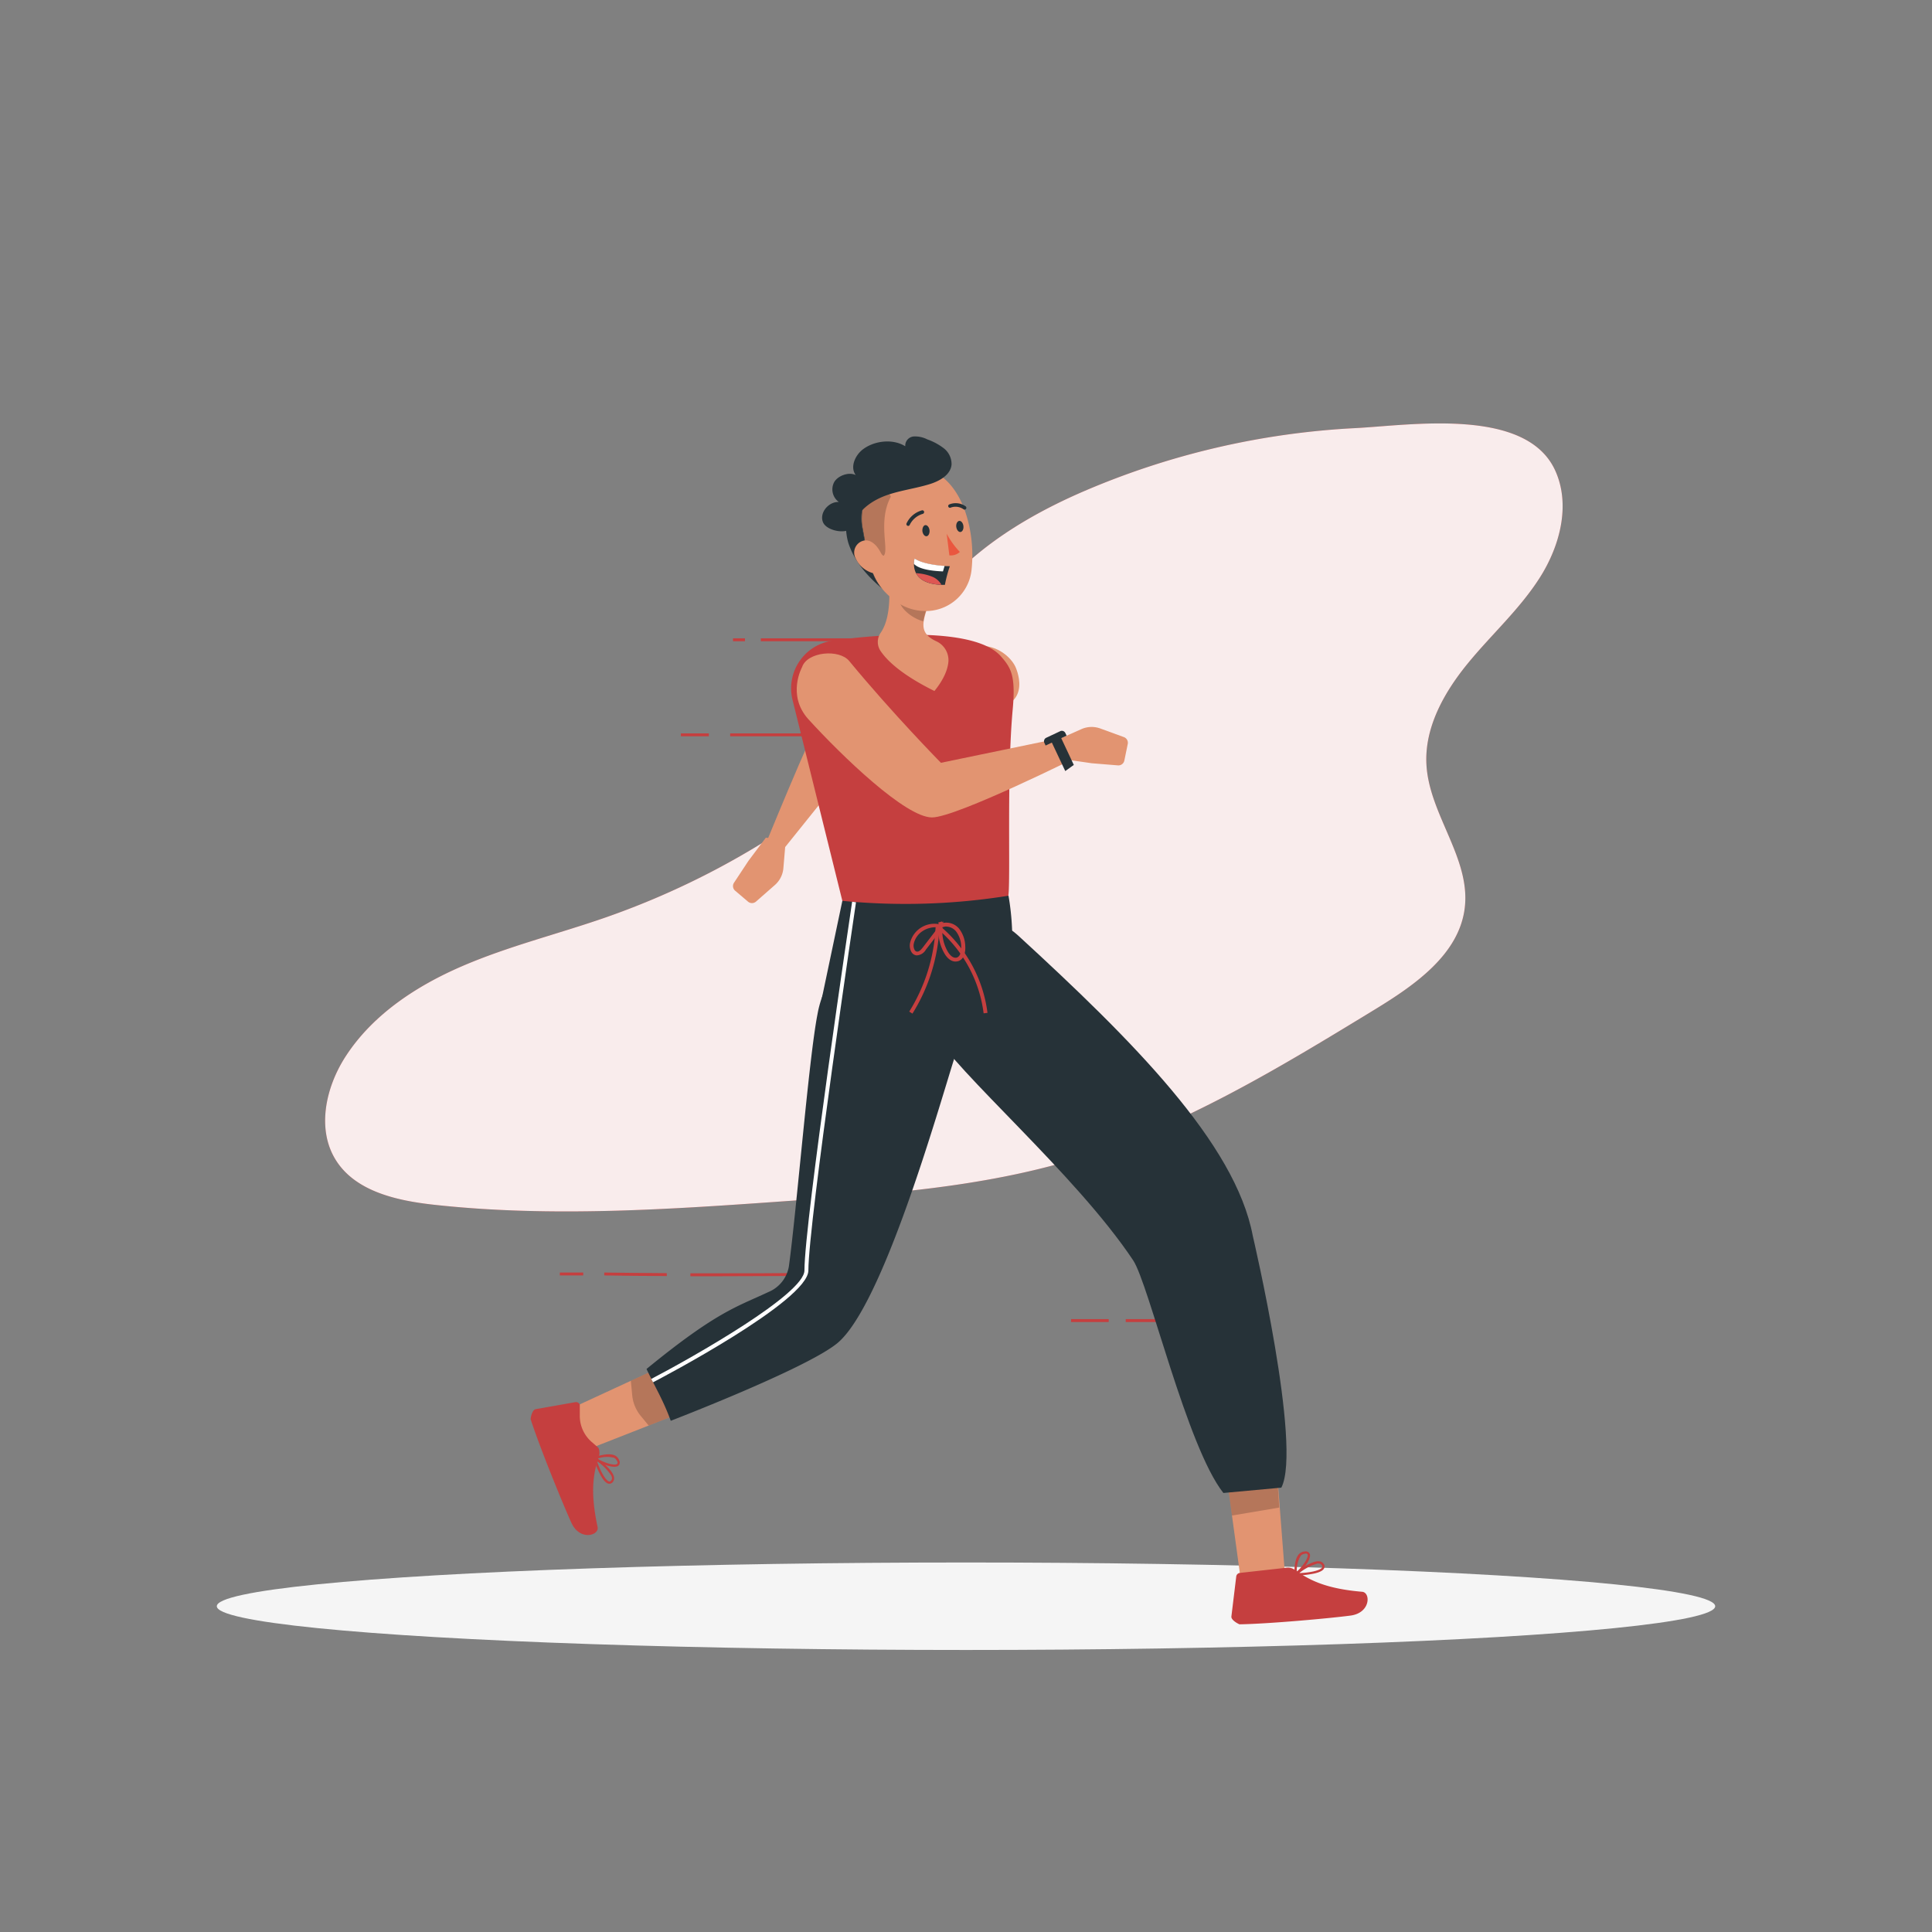 <svg xmlns="http://www.w3.org/2000/svg" viewBox="0 0 500 500"><rect x="0" y="0" width="500" height="500" fill="#808080" stroke="none"/><g id="freepik--background-simple--inject-157"><path d="M280.26,127.24c-19.55,8.47-39,21.56-45.91,41.71-2.62,7.66-3.29,16-7.07,23.17-3.62,6.87-9.77,12-16,16.61a207.84,207.84,0,0,1-54.7,28.76c-12.26,4.26-24.93,7.37-36.85,12.5s-23.29,12.57-30.32,23.47c-5.16,8-7.54,18.9-2.4,26.92s15.79,10.36,25.33,11.41c30.5,3.34,61.32,1.17,91.93-1,24.7-1.76,49.63-3.55,73.36-10.63,28-8.34,53.27-23.71,78.2-38.92,10.38-6.34,21.86-14.3,23.26-26.39,1.48-12.75-9.14-24-9.92-36.83-.59-9.69,4.56-18.84,10.72-26.36s13.51-14.09,18.7-22.31,7.93-18.86,3.85-27.68c-7.6-16.41-37.51-11.6-51.72-10.87A204.21,204.21,0,0,0,280.26,127.24Z" style="fill:#C53F3F"></path><path d="M280.26,127.24c-19.55,8.47-39,21.56-45.91,41.71-2.62,7.66-3.29,16-7.07,23.17-3.62,6.87-9.77,12-16,16.61a207.84,207.84,0,0,1-54.7,28.76c-12.26,4.26-24.93,7.37-36.85,12.5s-23.29,12.57-30.32,23.47c-5.16,8-7.54,18.9-2.4,26.92s15.79,10.36,25.33,11.41c30.5,3.34,61.32,1.17,91.93-1,24.7-1.76,49.63-3.55,73.36-10.63,28-8.34,53.27-23.71,78.2-38.92,10.38-6.34,21.86-14.3,23.26-26.39,1.48-12.75-9.14-24-9.92-36.83-.59-9.69,4.56-18.84,10.72-26.36s13.51-14.09,18.7-22.31,7.93-18.86,3.85-27.68c-7.6-16.41-37.51-11.6-51.72-10.87A204.21,204.21,0,0,0,280.26,127.24Z" style="fill:#fff;opacity:0.9"></path></g><g id="freepik--Shadow--inject-157"><ellipse id="freepik--path--inject-157" cx="250" cy="415.69" rx="193.89" ry="11.32" style="fill:#f5f5f5"></ellipse></g><g id="freepik--Character--inject-157"><rect x="176.21" y="189.8" width="7.24" height="0.75" style="fill:#C53F3F"></rect><rect x="188.97" y="189.8" width="18.67" height="0.75" style="fill:#C53F3F"></rect><path d="M186.09,330.29h-7.42v-.75c12.4,0,25.09,0,37.72-.2v.75C206.29,330.22,196.12,330.29,186.09,330.29Z" style="fill:#C53F3F"></path><path d="M172.57,330.24c-5.33,0-10.78-.08-16.19-.16v-.75c5.41.08,10.85.13,16.18.16Z" style="fill:#C53F3F"></path><rect x="144.88" y="329.33" width="6.06" height="0.75" style="fill:#C53F3F"></rect><rect x="196.9" y="165.2" width="24.03" height="0.75" style="fill:#C53F3F"></rect><rect x="189.7" y="165.2" width="3.1" height="0.75" style="fill:#C53F3F"></rect><rect x="291.34" y="341.39" width="17.29" height="0.75" style="fill:#C53F3F"></rect><rect x="277.19" y="341.39" width="9.74" height="0.75" style="fill:#C53F3F"></rect><path d="M256.14,183.59c-14,1.24-33.25,7.41-32.8,10.56L203.2,219.22l-6.31,2.34s13.21-32.69,16.64-38.06c2.4-3.75,25.56-11.46,37.67-15.8,5.23-1.88,10,1.69,11.52,4.71C262.72,172.41,267.74,182.57,256.14,183.59Z" style="fill:#e29471"></path><path d="M203.2,219.22l-.46,5.46a6.53,6.53,0,0,1-2.21,4.37l-4.89,4.29a1.58,1.58,0,0,1-2.06,0l-3.32-2.82a1.57,1.57,0,0,1-.3-2.07l3.73-5.65,4.5-6S203.37,217.12,203.2,219.22Z" style="fill:#e29471"></path><path d="M180.64,363.93l-27.91,10.94c-.81-.7-5.56-10.09-5.56-10.09l24.75-11.43Z" style="fill:#e29471"></path><path d="M153.64,377.46a.31.31,0,0,1,.12-.32.32.32,0,0,1,.35,0c.17.12,4.37,2.94,4.78,5.08a1.48,1.48,0,0,1-.19,1.16,1.11,1.11,0,0,1-1.16.6c-.86-.11-1.75-1.41-2.46-2.87A20.07,20.07,0,0,1,153.64,377.46Zm4.51,4.35a13.45,13.45,0,0,0-3.64-3.65c.74,2.23,2.18,5.08,3.17,5.25.13,0,.32,0,.56-.36a.87.87,0,0,0,.12-.7,2.79,2.79,0,0,0-.2-.55Z" style="fill:#C53F3F"></path><path d="M153.69,377.27a.28.28,0,0,1,.23-.2c.14,0,3.31-1.25,5.22-.4a2.2,2.2,0,0,1,1.12,1.31,1.1,1.1,0,0,1-.26,1.37c-1.17.85-4.94-.64-6.23-1.7l-.08-.1Zm5.17,0a7,7,0,0,0-4.22.23c1.54,1,4.41,1.92,5.06,1.36.06-.05.23-.17.05-.66l-.12-.15A1.54,1.54,0,0,0,158.86,377.24Z" style="fill:#C53F3F"></path><path d="M154.87,374.69l-1.74-1.51a8.94,8.94,0,0,1-3.08-6.68l0-3a1.07,1.07,0,0,0-1.22-.61l-10.22,1.8c-1,.26-1.32,2.51-1.27,2.62,2.29,7.13,8.35,22,10.54,26.79s7.25,3.27,6.78,1.1c-2.09-9.71-.94-14.26.31-18.23A3.12,3.12,0,0,0,154.87,374.69Z" style="fill:#C53F3F"></path><g style="opacity:0.2"><path d="M163.26,357.35l8.66-4,8.72,10.58-12.77,5-2.06-2.51a9.81,9.81,0,0,1-2.19-5.29Z"></path></g><path d="M213.46,256.23a27.94,27.94,0,0,0-1.91,6.34c-2.24,11.47-5.36,50.38-7.39,65.17a8.74,8.74,0,0,1-5.33,6.65c-8.07,3.8-13.31,5-31.51,19.9,2.19,4.66,4.28,7.94,6.27,13.41,0,0,35.08-13.48,43.1-20.08,11.81-9.72,26.19-60.8,30.37-74,2.37-7.48,5.11-16.43.74-22.89C245.34,247.11,221.36,236.09,213.46,256.23Z" style="fill:#263238"></path><path d="M259,169.82c2.65,3,3.89,5,3.09,13.76-1.57,17-.53,44.06-1.13,48.23C260,238.17,224.5,239,218,233.14l-12.89-52a12.45,12.45,0,0,1,10.27-15.32C218.33,165.37,250.94,160.79,259,169.82Z" style="fill:#C53F3F"></path><path d="M261,231.81h0a66.52,66.52,0,0,1,.7,17.42,39.9,39.9,0,0,0,8.32,28h0s-46.37-6.75-57.35-18.77L218,233.14A168.35,168.35,0,0,0,261,231.81Z" style="fill:#263238"></path><path d="M228.78,152.71l-.76-.62s0,0,0,0c-2.22-2.81-3.08-6-4-11-.25-1.29-.5-2.68-.78-4.22a13.5,13.5,0,0,1,.2-6.16,14.22,14.22,0,0,1,1.22-3c1.19,4.44,1.36,9.05,1.77,13.6A39.71,39.71,0,0,0,228.78,152.71Z" style="fill:#263238"></path><path d="M229.77,147.35c.56,5.12.95,12.29-1.81,16.35a4.17,4.17,0,0,0-.13,4.68c1.63,2.47,5.37,6.18,14,10.45,2.53-3.12,3.45-5.66,3.62-7.59a5.38,5.38,0,0,0-3.16-5.29c-4.14-1.94-3.69-4.42-2.41-8.29Z" style="fill:#e29471"></path><path d="M233.86,151.51l5.91,6.15a18.66,18.66,0,0,0-.8,3.13c-2.39-.55-6-3-6.32-5.68A8,8,0,0,1,233.86,151.51Z" style="opacity:0.2;isolation:isolate"></path><path d="M251.46,147.25a11.92,11.92,0,0,1-11.76,10.89h-.08a13.14,13.14,0,0,1-6.56-1.72A14.18,14.18,0,0,1,231,155c-.28-.22-.54-.45-.79-.66a17.17,17.17,0,0,1-2.14-2.25s0,0,0,0c-2.22-2.81-3.08-6-4-11-.25-1.29-.5-2.68-.78-4.22a13.5,13.5,0,0,1,.2-6.16,14.22,14.22,0,0,1,1.22-3,11,11,0,0,1,.77-1.23,13,13,0,0,1,14.15-5.14c4.46,1.19,7.53,4.81,9.47,9.25.19.44.37.89.54,1.34A35.51,35.51,0,0,1,251.46,147.25Z" style="fill:#e29471"></path><path d="M238.71,137.45c.1.79.59,1.39,1.09,1.33s.85-.77.76-1.56-.6-1.38-1.1-1.32S238.66,136.7,238.71,137.45Z" style="fill:#263238"></path><path d="M247.48,136.35c.11.81.6,1.39,1.1,1.33s.85-.77.75-1.56-.59-1.38-1.09-1.31S247.39,135.56,247.48,136.35Z" style="fill:#263238"></path><path d="M245,138.13a21.45,21.45,0,0,0,3.41,4.71,3.41,3.41,0,0,1-2.72.88Z" style="fill:#ea573f"></path><path d="M235,136.11a.46.46,0,0,0,.45-.31,5.45,5.45,0,0,1,3.37-2.81.49.49,0,0,0,.33-.58.45.45,0,0,0-.55-.33h0a6.25,6.25,0,0,0-4,3.4.46.46,0,0,0,.28.59h0A.32.32,0,0,0,235,136.11Z" style="fill:#263238"></path><path d="M249.61,131.89a.5.5,0,0,0,.42-.22.48.48,0,0,0-.15-.65,4.45,4.45,0,0,0-4.22-.47.45.45,0,0,0-.23.59s0,0,0,0a.45.45,0,0,0,.6.23h0a3.59,3.59,0,0,1,3.3.41A.5.5,0,0,0,249.61,131.89Z" style="fill:#263238"></path><path d="M228.78,143.74c-.41.54-1.73-2.34-2.4-2.48a9.73,9.73,0,0,0-2.41-.19c-.25-1.29-.5-2.68-.78-4.22a13.5,13.5,0,0,1,.2-6.16,14.22,14.22,0,0,1,1.22-3q-.09-.37-.21-.75h0a6.24,6.24,0,0,1,1-.48,4.59,4.59,0,0,1,2.43-.25,3.9,3.9,0,0,1,2.72,2.33C227.17,134.81,230.05,142.08,228.78,143.74Z" style="opacity:0.2;isolation:isolate"></path><path d="M228,152.07c-3.71-3.14-7-7-8.48-11.66a15.3,15.3,0,0,1,3.95-15c.3-.29.8-.16,1.18,0s-.55.48-.44.8.13.45.19.66.15.5.21.75a14.22,14.22,0,0,0-1.22,3,13.5,13.5,0,0,0-.2,6.16c.28,1.54.53,2.93.78,4.22C224.92,146.05,225.78,149.26,228,152.07Z" style="fill:#263238"></path><path d="M221.51,144.66a7,7,0,0,0,4,3.54c2.31.76,3.58-1.31,3-3.6-.52-2.06-2.32-4.93-4.68-4.74a3.18,3.18,0,0,0-2.31,4.8Z" style="fill:#e29471"></path><path d="M330.26,377.92l2.31,29.89c-.91.57-10.88,5.22-11.28,2.37-1.2-8.71-3.69-27-3.69-27Z" style="fill:#e29471"></path><path d="M335.31,407.7a.31.31,0,0,1-.27-.21.3.3,0,0,1,.1-.33c.16-.14,4.09-3.32,6.25-3.1a1.48,1.48,0,0,1,1.06.53,1.1,1.1,0,0,1,.23,1.28c-.35.8-1.85,1.27-3.46,1.52A20.49,20.49,0,0,1,335.31,407.7Zm5.48-3a13.43,13.43,0,0,0-4.56,2.41c2.35-.06,5.5-.59,5.95-1.49.05-.13.09-.31-.18-.65a.92.92,0,0,0-.63-.32,2.92,2.92,0,0,0-.59,0Z" style="fill:#C53F3F"></path><path d="M335.14,407.59a.27.27,0,0,1-.12-.27c0-.15-.23-3.54,1.14-5.11a2.2,2.2,0,0,1,1.58-.69,1.1,1.1,0,0,1,1.24.65c.47,1.36-2.06,4.54-3.45,5.46l-.12.05Zm1.48-4.94a7,7,0,0,0-1,4.09c1.38-1.18,3.13-3.66,2.78-4.43,0-.07-.09-.27-.62-.25l-.17.08A1.5,1.5,0,0,0,336.62,402.65Z" style="fill:#C53F3F"></path><path d="M333,405.72l-12.12,1.35a1.07,1.07,0,0,0-.95,1l-1.25,10.3c-.06,1,2,2,2.12,2,7.49-.11,23.46-1.56,28.71-2.26s5.24-6,3-6.16c-9.9-.84-13.92-3.26-17.35-5.62A3,3,0,0,0,333,405.72Z" style="fill:#C53F3F"></path><g style="opacity:0.2"><polygon points="318.84 392.22 317.6 383.17 330.26 377.92 331.06 390.16 318.84 392.22"></polygon></g><path d="M241.06,266.35c6.36,11.23,37.28,37.43,52.2,59.82,4.07,6.12,13.9,48.27,23.35,60.21l15-1.38c5.43-10.56-7.39-65.16-7.39-65.16-4.51-24-31.26-50.7-60.75-77.75-4.95-4.53-12.31-5.9-19.72-1.49C242.37,241.4,234.9,255.45,241.06,266.35Z" style="fill:#263238"></path><path d="M247.75,248.79c-1.18.27-2.41-.47-3.31-2a11.42,11.42,0,0,1-1.56-5.25l-3.27,4.24a2.85,2.85,0,0,1-2.41,1.47,1.74,1.74,0,0,1-1.23-.73,3.3,3.3,0,0,1-.44-2.52,6.46,6.46,0,0,1,7.41-4.83l-.12-.43,1-.27.06.24.22-.28,0,.42a4.33,4.33,0,0,1,4.1,1.47,7.74,7.74,0,0,1,1.61,4.62c.1,1.53-.36,3.46-1.95,3.84Zm-3.84-8.88,0,.2a10.47,10.47,0,0,0,1.39,6.19c.52.88,1.34,1.74,2.26,1.53,1.07-.26,1.26-1.9,1.2-2.83a6.73,6.73,0,0,0-1.37-4,3.47,3.47,0,0,0-2.8-1.21l-.64.16Zm-3.28.25a5.39,5.39,0,0,0-1.8.77,5.23,5.23,0,0,0-2.34,3.27,2.38,2.38,0,0,0,.27,1.74.8.8,0,0,0,.55.34c.56.06,1.08-.52,1.53-1.1l3.83-5-.18,0-.05-.18A4.81,4.81,0,0,0,240.63,240.16Z" style="fill:#C53F3F"></path><path d="M236.14,262.32l-.83-.52A45.37,45.37,0,0,0,242.13,240l1,0A46.37,46.37,0,0,1,236.14,262.32Z" style="fill:#C53F3F"></path><path d="M255.56,262.13l-1,.12a34.07,34.07,0,0,0-11.51-21.51l.64-.74A35.07,35.07,0,0,1,255.56,262.13Z" style="fill:#C53F3F"></path><path d="M169,357.74l-.45-.87c11-5.75,39.64-22,39.64-28.09,0-12.49,12.22-94.59,12.34-95.41l1,.14c-.12.83-12.32,82.86-12.32,95.27C209.21,336.68,170.67,356.89,169,357.74Z" style="fill:#fff"></path><path d="M207.57,172.66c1.32-4,9.59-4.76,12.2-1.6,11.25,13.65,23.74,26.35,23.74,26.35l31.35-6.49,5.09,4.41s-32.37,16.21-38.75,16.22c-6.84,0-23.32-15.89-32-25.42C203.57,179.88,207.57,172.66,207.57,172.66Z" style="fill:#e29471"></path><path d="M274.86,190.92l5-2.22a6.52,6.52,0,0,1,4.89-.17l6.11,2.23a1.57,1.57,0,0,1,1,1.79l-.88,4.27a1.56,1.56,0,0,1-1.67,1.26l-6.75-.55-7.41-1.07S272.94,191.77,274.86,190.92Z" style="fill:#e29471"></path><polygon points="277.9 197.96 275.69 199.55 271.81 191.32 274.24 190.18 277.9 197.96" style="fill:#263238"></polygon><path d="M270.92,190h4a1,1,0,0,1,1,1v.75a0,0,0,0,1,0,0h-6a0,0,0,0,1,0,0v-.75A1,1,0,0,1,270.92,190Z" transform="translate(-55.3 134.54) rotate(-25.23)" style="fill:#263238"></path><path d="M220.77,136c1.14-3.8,4.74-6.39,8.46-7.75s7.73-1.81,11.51-3c2.51-.8,5.27-2.38,5.52-5a5.18,5.18,0,0,0-2-4.23,15.51,15.51,0,0,0-4.26-2.3,6.94,6.94,0,0,0-3.58-.76,2.39,2.39,0,0,0-2.14,2.53c-3.2-2-8-1.47-11,.83-2,1.55-3.33,4.58-1.82,6.63-1.74-.88-4.58.12-5.56,1.8a4,4,0,0,0,1.19,5.16c-2.65-.11-5.1,2.79-4.1,5.24S220,138.53,220.77,136Z" style="fill:#263238"></path><path d="M245.82,146.53a34.41,34.41,0,0,0-1.28,4.83l-.89,0c-4-.15-5.78-1.53-6.57-3a5.13,5.13,0,0,1-.55-2.38,4.92,4.92,0,0,1,.17-1.38c2.06,1.34,5.77,1.76,7.76,1.9C245.29,146.53,245.82,146.53,245.82,146.53Z" style="fill:#263238"></path><path d="M244.46,146.46l-.42,1.42c-3.75-.15-6.37-.76-7.51-1.94a4.92,4.92,0,0,1,.17-1.38C238.76,145.9,242.47,146.32,244.46,146.46Z" style="fill:#fff"></path><path d="M243.65,151.34c-4-.15-5.78-1.53-6.57-3a12.84,12.84,0,0,1,4.39,1A4.81,4.81,0,0,1,243.65,151.34Z" style="fill:#de5753"></path></g></svg>